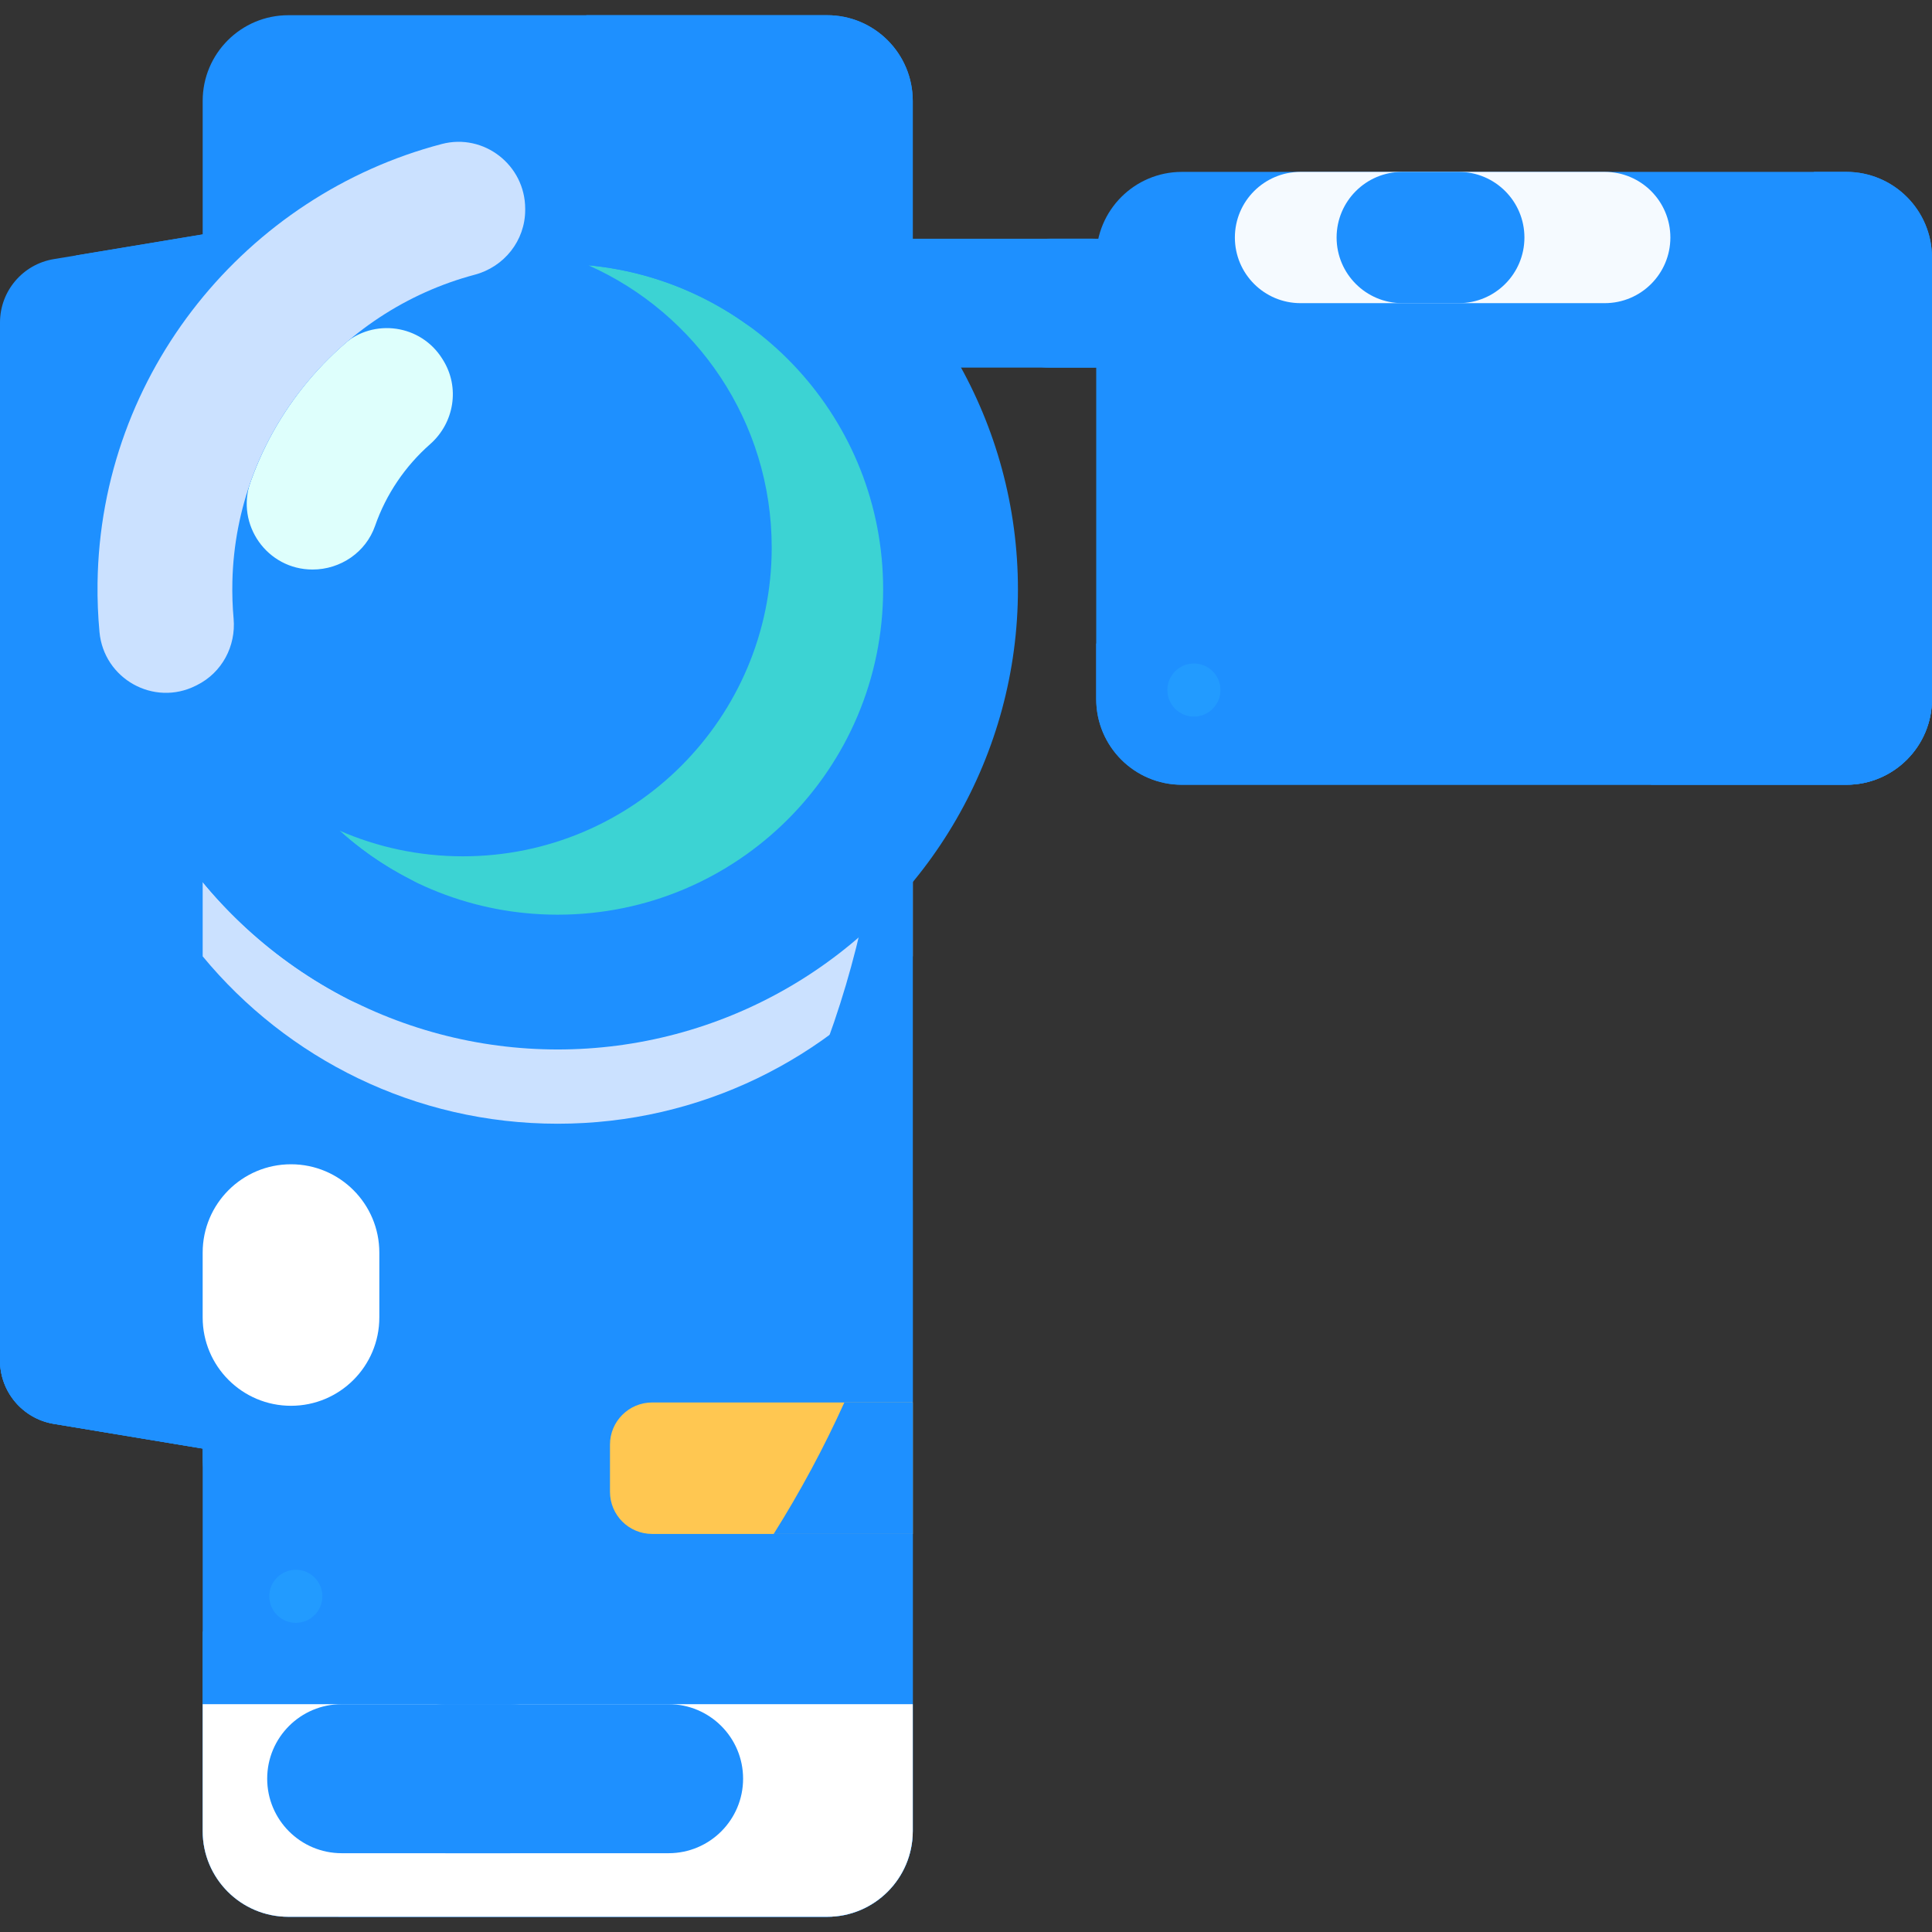 <svg id="Capa_1" enable-background="new 0 0 512 512" height="512" viewBox="0 0 512 512" width="512" xmlns="http://www.w3.org/2000/svg"><rect x="0" y="0" width="512" height="512" fill="#333333" stroke="none"/><g><g><g><path d="m14.243 377.339 47.322 7.855v-324.38l-47.322 7.855c-8.218 1.364-14.243 8.472-14.243 16.801v275.067c0 8.331 6.025 15.438 14.243 16.802z" fill="#1E90FF"/><path d="m61.56 60.81v324.38l-47.32-7.85c-8.21-1.36-14.24-8.47-14.24-16.8v-203.05c18.45-11.14 30.78-31.38 30.78-54.5 0-13.05-3.93-25.19-10.67-35.29z" fill="#1E90FF"/><path d="m0 179.039v181.499c0 8.33 6.025 15.438 14.243 16.802l47.322 7.855v-206.156z" fill="#1E90FF"/><path d="m40.364 331.769v-83.582c0-11.146-9.036-20.182-20.182-20.182-11.146 0-20.182 9.036-20.182 20.182v83.582c0 11.146 9.036 20.182 20.182 20.182 11.146 0 20.182-9.036 20.182-20.182z" fill="#1E90FF"/><path d="m40.364 299.915v-29.22c0-11.146-9.036-20.182-20.182-20.182-11.146.001-20.182 9.036-20.182 20.183v29.22c0 11.146 9.036 20.182 20.182 20.182 11.146-.001 20.182-9.037 20.182-20.183z" fill="#1E90FF"/><path d="m489.291 207.971h-176.071c-12.542 0-22.709-10.167-22.709-22.709v-117.004c0-12.542 10.167-22.709 22.709-22.709h176.071c12.542.001 22.709 10.168 22.709 22.709v117.004c0 12.542-10.167 22.709-22.709 22.709z" fill="#1E90FF"/><path d="m442.666 62.944c0-9.607-7.788-17.395-17.395-17.395h-80.62c-9.607 0-17.395 7.788-17.395 17.395 0 9.607 7.788 17.395 17.395 17.395h80.62c9.607 0 17.395-7.788 17.395-17.395z" fill="#f5faff"/><path d="m386.593 45.55h-14.983c-9.607 0-17.395 7.788-17.395 17.395 0 9.607 7.788 17.395 17.395 17.395h14.983c9.607 0 17.395-7.788 17.395-17.395 0-9.607-7.788-17.395-17.395-17.395z" fill="#1E90FF"/><path d="m512 68.26v117c0 12.54-10.17 22.71-22.71 22.71h-176.07c-12.54 0-22.71-10.17-22.71-22.71v-14.74c17.1 7.93 36.16 12.35 56.25 12.35 73.99 0 133.98-59.99 133.98-133.99 0-1.11-.01-2.22-.04-3.33h8.59c12.54 0 22.71 10.17 22.71 22.71z" fill="#1E90FF"/><path d="m512 107.99v77.27c0 12.54-10.17 22.71-22.71 22.71h-51.89c40-17.42 69.16-55.04 74.6-99.98z" fill="#1E90FF"/><path d="m217.289 97.415h96.811c6.271 0 11.354-5.083 11.354-11.354v-11.444c0-6.271-5.083-11.354-11.354-11.354h-96.812v34.152z" fill="#1E90FF"/><path d="m289.603 63.262h-11.511c-9.431 0-17.076 7.645-17.076 17.076 0 9.431 7.645 17.076 17.076 17.076h11.511c9.431 0 17.076-7.645 17.076-17.076 0-9.43-7.645-17.076-17.076-17.076z" fill="#1E90FF"/><path d="m241.89 26.74v458.52c0 12.54-10.16 22.71-22.7 22.71h-142.77c-12.54 0-22.71-10.17-22.71-22.71v-458.52c0-12.54 10.17-22.71 22.71-22.71h142.77c12.54 0 22.7 10.17 22.7 22.71z" fill="#1E90FF"/><g><path d="m53.71 308.524v77.739c0 12.928 10.48 23.408 23.408 23.408 12.928 0 23.408-10.48 23.408-23.408v-77.739c0-12.928-10.48-23.408-23.408-23.408-12.928 0-23.408 10.48-23.408 23.408z" fill="#1E90FF"/><path d="m100.525 349.141v-17.188c0-12.928-10.48-23.408-23.408-23.408-12.928 0-23.408 10.48-23.408 23.408v17.188c0 12.928 10.48 23.408 23.408 23.408 12.928 0 23.408-10.48 23.408-23.408z" fill="#fff"/></g><path d="m241.89 98.24v155.2c-22.36 27.09-56.21 44.36-94.09 44.36-37.87 0-71.72-17.27-94.09-44.36v-155.2c22.37-27.1 56.22-44.37 94.09-44.37 37.88 0 71.73 17.27 94.09 44.37z" fill="#cbe1ff"/><path d="m241.89 26.74v458.52c0 12.54-10.16 22.71-22.7 22.71h-142.77c-12.54 0-22.71-10.17-22.71-22.71v-52.84c104.68-31.6 180.9-128.78 180.9-243.77 0-72.67-30.44-138.23-79.27-184.62h63.85c12.54 0 22.7 10.17 22.7 22.71z" fill="#1E90FF"/><path d="m241.89 318.04v167.22c0 12.54-10.16 22.71-22.7 22.71h-129.59c75.85-32.32 133.48-107.45 152.29-189.93z" fill="#1E90FF"/><path d="m53.712 451.623v33.639c0 12.542 10.167 22.709 22.709 22.709h142.765c12.542 0 22.709-10.167 22.709-22.709v-33.639z" fill="#fff"/><path d="m177.18 451.623h-86.625c-10.906 0-19.748 8.841-19.748 19.748 0 10.906 8.841 19.748 19.748 19.748h86.625c10.906 0 19.748-8.841 19.748-19.748 0-10.907-8.842-19.748-19.748-19.748z" fill="#1E90FF"/><path d="m135.14 451.623h-17.041c-10.906 0-19.748 8.841-19.748 19.748 0 10.906 8.841 19.748 19.748 19.748h17.041c10.906 0 19.748-8.841 19.748-19.748 0-10.907-8.842-19.748-19.748-19.748z" fill="#1E90FF"/><g><circle cx="147.803" cy="156.16" fill="#1E90FF" r="121.961"/><circle cx="147.803" cy="156.16" fill="#1E90FF" r="86.239"/></g></g><path d="m241.89 371.67v34.84h-69.06c-6.18 0-11.18-5-11.18-11.18v-12.48c0-6.17 5-11.18 11.18-11.18z" fill="#ffc751"/><path d="m484.602 182.868h-36.747c-5.774 0-10.455-4.681-10.455-10.455v-1.824c0-5.774 4.681-10.455 10.455-10.455h36.747c5.774 0 10.455 4.681 10.455 10.455v1.824c0 5.774-4.681 10.455-10.455 10.455z" fill="#1E90FF"/></g><path d="m98.599 198.38c5.231-5.231 6.383-13.179 3.133-19.824-3.311-6.768-5.172-14.368-5.172-22.397 0-22.888 15.093-42.314 35.847-48.865 7.229-2.282 12.092-9.059 12.092-16.64 0-11.816-11.478-20.275-22.744-16.712-34.898 11.04-60.195 43.667-60.195 82.218 0 13.476 3.095 26.226 8.61 37.583 5.295 10.904 19.857 13.209 28.429 4.637z" fill="#1E90FF"/><path d="m99.396 139.363c2.935-8.428 8.013-15.86 14.579-21.641 6.432-5.664 7.961-15.072 3.42-22.34-.062-.099-.124-.199-.186-.298-5.676-9.084-18.122-10.86-26.183-3.806-11.097 9.711-19.68 22.219-24.647 36.428-3.968 11.349 4.431 23.226 16.453 23.226 7.402 0 14.131-4.579 16.564-11.569z" fill="#defffc"/><path d="m234.04 156.16c0 47.63-38.61 86.24-86.24 86.24-22.27 0-42.56-8.43-57.86-22.29 10.02 4.39 21.1 6.82 32.74 6.82 45.19 0 81.83-36.64 81.83-81.83 0-33.36-19.95-62.05-48.57-74.79 43.81 4.09 78.1 40.96 78.1 85.85z" fill="#3cd3d3"/><g><path d="m108.543 232.945c-28.466-14.577-47.768-44.502-46.958-78.867 1.085-46.029 38.8-83.428 84.836-84.148 19.102-.299 36.803 5.619 51.225 15.856 7.158 5.081 16.904 4.376 23.111-1.832 7.787-7.787 6.771-20.738-2.193-27.136-19.473-13.897-43.204-22.212-68.859-22.605-67.165-1.026-122.966 53.131-123.854 120.297-.637 48.178 26.669 90.036 66.733 110.414 10.332 5.255 22.846-.735 25.287-12.066.025-.117.05-.234.076-.351 1.701-7.904-2.208-15.877-9.404-19.562z" fill="#1E90FF"/></g><g><path d="m25.851 154.51c-.058 4.381.117 8.709.512 12.973 1.15 12.419 14.382 19.827 25.529 14.233l.368-.185c6.56-3.292 10.3-10.288 9.646-17.599-.29-3.236-.4-6.525-.322-9.854.917-38.92 28.028-71.652 64.21-81.271 7.844-2.085 13.388-9.06 13.388-17.177v-.301c0-11.561-10.916-20.099-22.099-17.167-51.711 13.56-90.493 60.445-91.232 116.348z" fill="#cbe1ff"/></g><path d="m241.89 371.67v34.84h-36.86c7.02-11.16 13.29-22.81 18.73-34.84z" fill="#1E90FF"/><g fill="#229bff"><circle cx="316.401" cy="182.868" r="7.033"/><circle cx="78.398" cy="423.038" r="7.033"/></g></g></svg>
